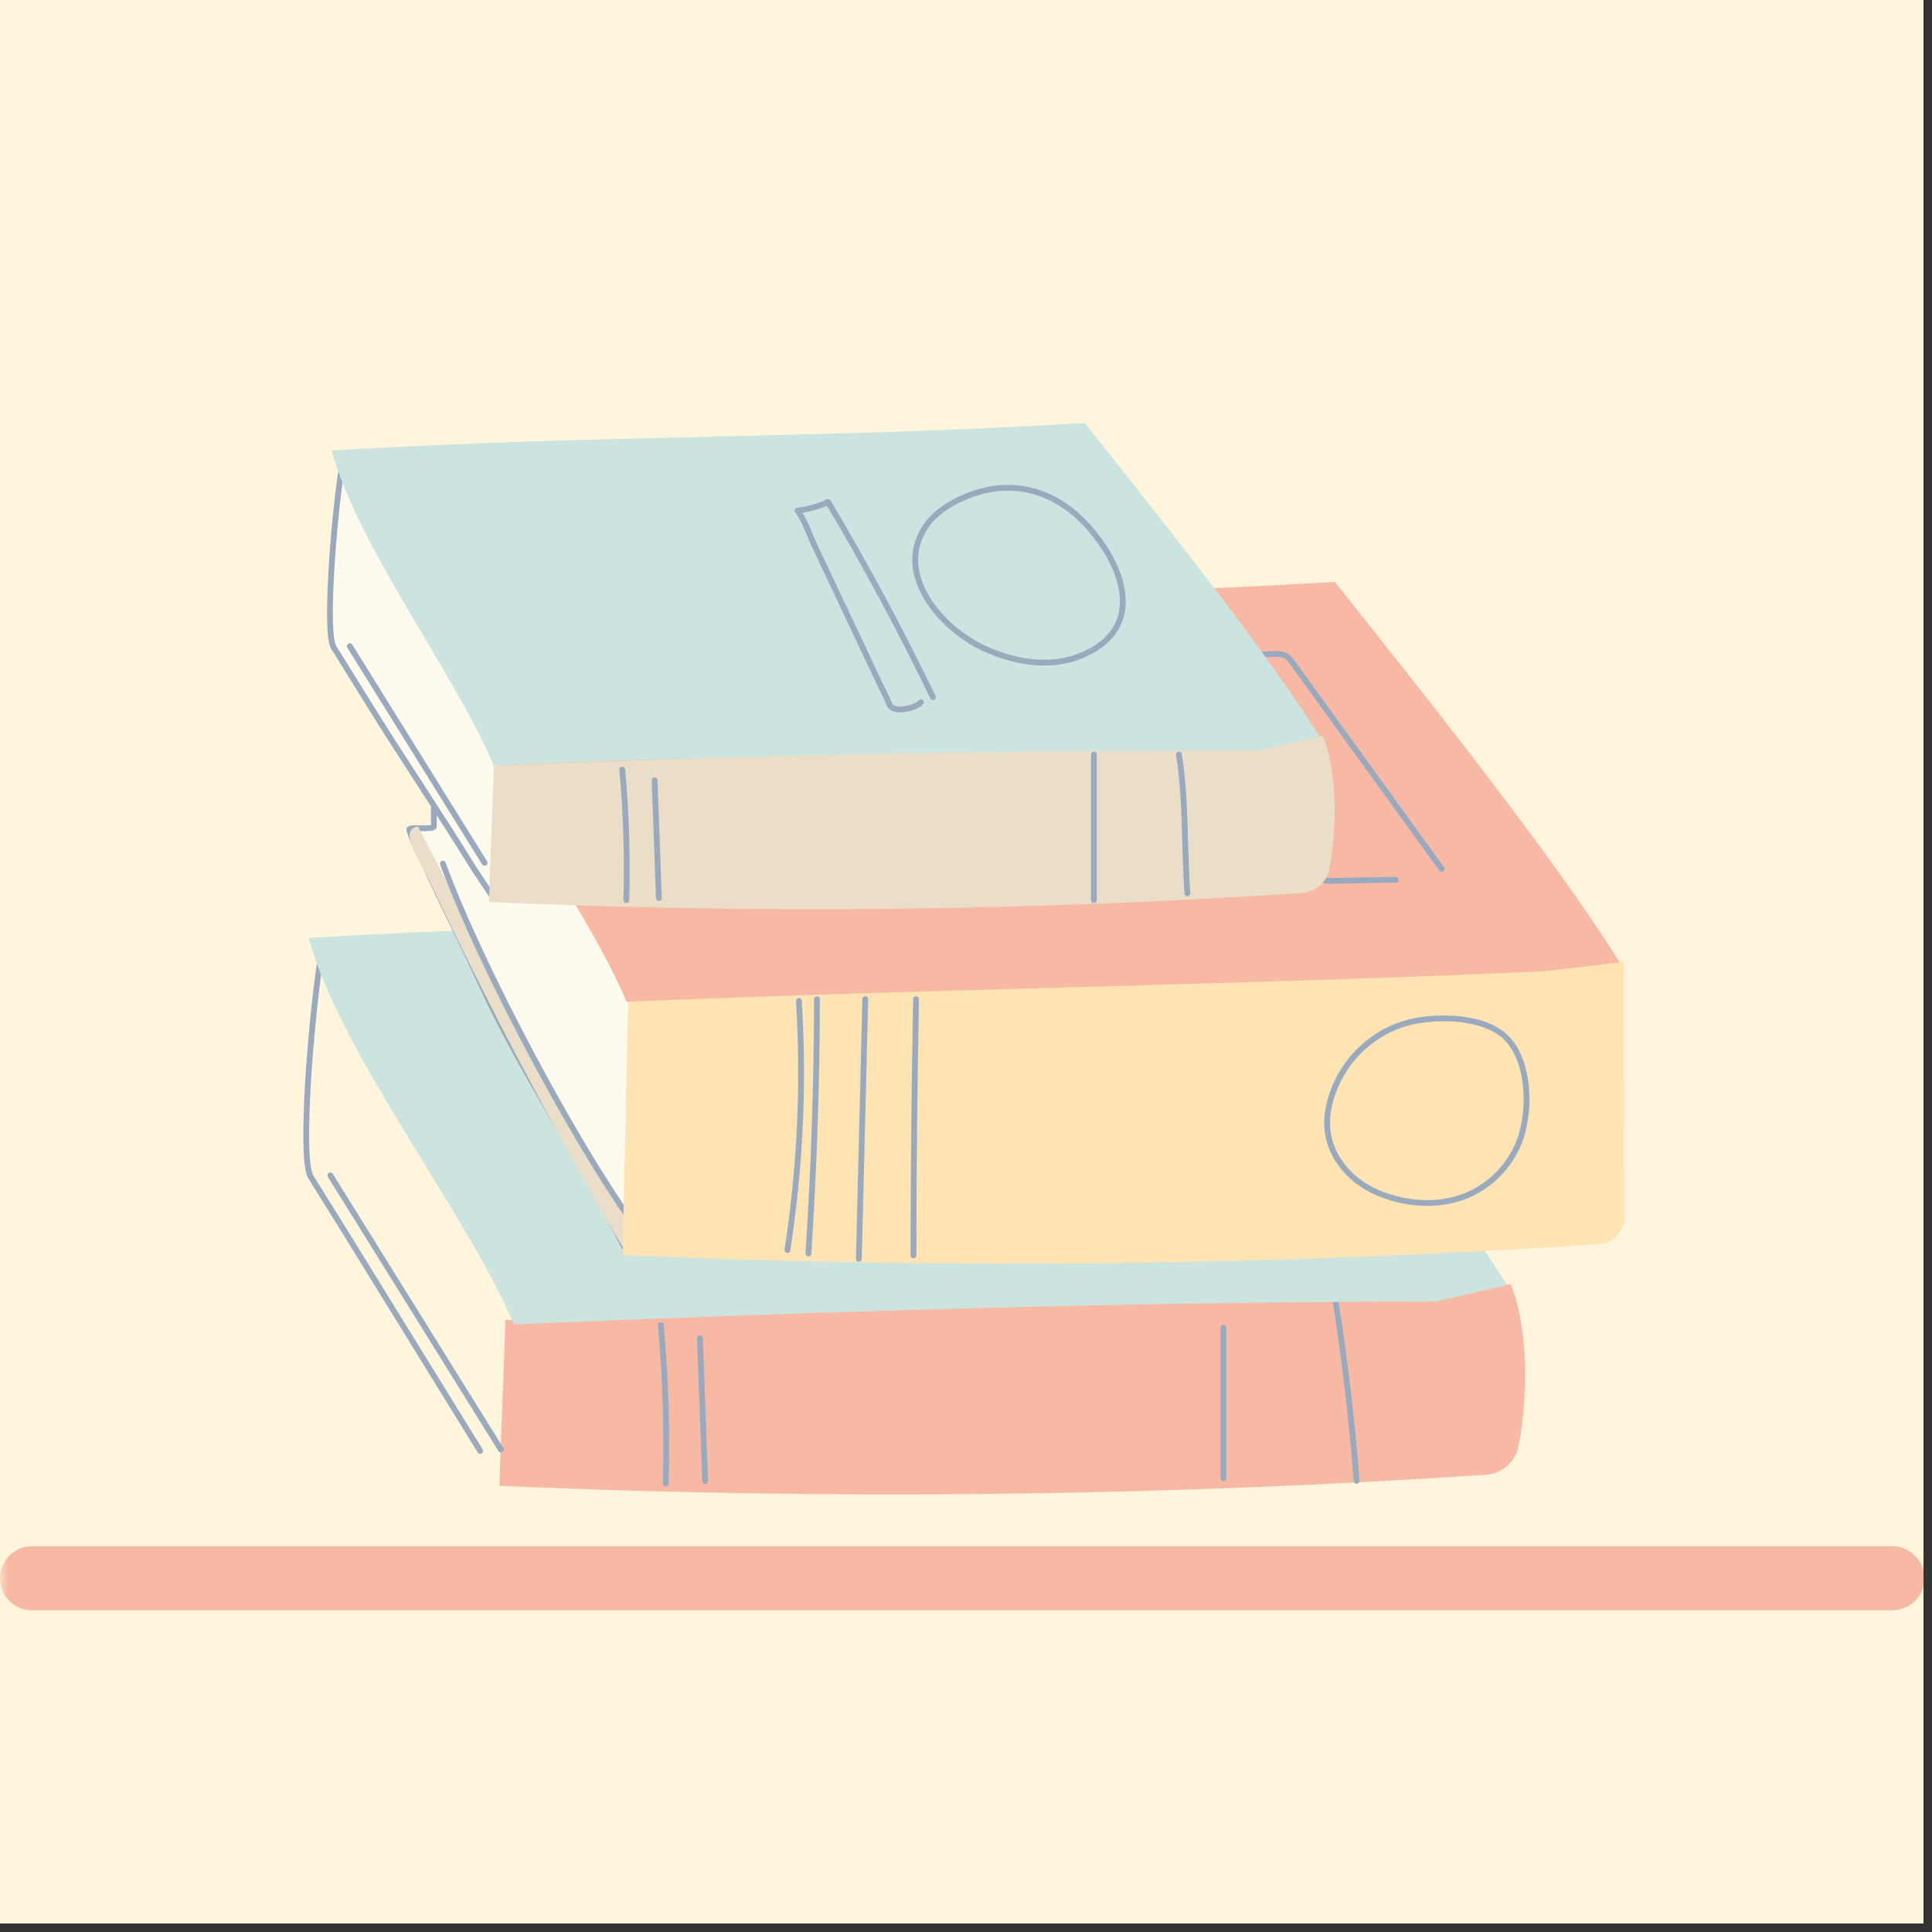 <svg xmlns="http://www.w3.org/2000/svg" xmlns:xlink="http://www.w3.org/1999/xlink" width="150" zoomAndPan="magnify" viewBox="0 0 112.5 112.5" height="150" preserveAspectRatio="xMidYMid meet" version="1.0"><rect x="0" y="0" width="112.5" height="112.5" fill="#333333" stroke="none"/><defs><filter x="0%" y="0%" width="100%" height="100%" id="30c2ad2ae2"><feColorMatrix values="0 0 0 0 1 0 0 0 0 1 0 0 0 0 1 0 0 0 1 0" color-interpolation-filters="sRGB"/></filter><clipPath id="dc1061f84c"><path d="M 0 0 L 112.004 0 L 112.004 112.004 L 0 112.004 Z M 0 0 " clip-rule="nonzero"/></clipPath><mask id="545c96c9e6"><g filter="url(#30c2ad2ae2)"><rect x="-11.25" width="135" fill="#000000" y="-11.25" height="135" fill-opacity="0.5"/></g></mask><clipPath id="9e8bdd6485"><path d="M 13 50 L 73 50 L 73 63.336 L 13 63.336 Z M 13 50 " clip-rule="nonzero"/></clipPath><clipPath id="22f6f05147"><path d="M 1.297 32 L 13 32 L 13 61 L 1.297 61 Z M 1.297 32 " clip-rule="nonzero"/></clipPath><clipPath id="4d872d1ff5"><path d="M 1.297 28 L 72 28 L 72 54 L 1.297 54 Z M 1.297 28 " clip-rule="nonzero"/></clipPath><clipPath id="bc96c64b0a"><path d="M 20 32 L 78.695 32 L 78.695 50 L 20 50 Z M 20 32 " clip-rule="nonzero"/></clipPath><clipPath id="86e01ab969"><path d="M 8 9 L 78.695 9 L 78.695 35 L 8 35 Z M 8 9 " clip-rule="nonzero"/></clipPath><clipPath id="7f3d20d922"><path d="M 3 0.617 L 61 0.617 L 61 21 L 3 21 Z M 3 0.617 " clip-rule="nonzero"/></clipPath><clipPath id="3022595bcf"><rect x="0" width="79" y="0" height="65"/></clipPath><clipPath id="b393de520d"><path d="M 0 87 L 112.004 87 L 112.004 92 L 0 92 Z M 0 87 " clip-rule="nonzero"/></clipPath><mask id="0e21f263c7"><g filter="url(#30c2ad2ae2)"><rect x="-11.25" width="135" fill="#000000" y="-11.25" height="135" fill-opacity="0.5"/></g></mask><clipPath id="601393f590"><path d="M 0 1 L 112.004 1 L 112.004 4.992 L 0 4.992 Z M 0 1 " clip-rule="nonzero"/></clipPath><clipPath id="c5026d5a15"><rect x="0" width="113" y="0" height="5"/></clipPath><clipPath id="a2a6c869c8"><path d="M 0 89 L 112.004 89 L 112.004 94 L 0 94 Z M 0 89 " clip-rule="nonzero"/></clipPath><mask id="77ef8cbb04"><g filter="url(#30c2ad2ae2)"><rect x="-11.25" width="135" fill="#000000" y="-11.25" height="135" fill-opacity="0.5"/></g></mask><clipPath id="14dd54a52c"><path d="M 0 1 L 112.004 1 L 112.004 4.902 L 0 4.902 Z M 0 1 " clip-rule="nonzero"/></clipPath><clipPath id="1207373e2f"><rect x="0" width="113" y="0" height="5"/></clipPath></defs><g clip-path="url(#dc1061f84c)"><path fill="#ffffff" d="M 0 0 L 112.004 0 L 112.004 112.004 L 0 112.004 Z M 0 0 " fill-opacity="1" fill-rule="nonzero"/><path fill="#fff5dc" d="M 0 0 L 112.004 0 L 112.004 112.004 L 0 112.004 Z M 0 0 " fill-opacity="1" fill-rule="nonzero"/></g><g mask="url(#545c96c9e6)"><g transform="matrix(1, 0, 0, 1, 16, 24)"><g clip-path="url(#3022595bcf)"><g clip-path="url(#9e8bdd6485)"><path fill="#ef7e6b" d="M 71.98 50.789 C 73.02 53.406 72.977 57.387 72.414 60.234 C 72.234 61.145 71.449 61.809 70.523 61.875 C 51.41 63.145 32.223 63.359 13.086 62.52 C 13.164 59.301 13.344 56.086 13.422 52.867 L 13.727 52.867 " fill-opacity="1" fill-rule="nonzero"/></g><g clip-path="url(#22f6f05147)"><path stroke-linecap="round" transform="matrix(-0.338, 0, 0, 0.337, 112.083, -39.828)" fill="none" stroke-linejoin="round" d="M 296.215 297.682 C 304.445 284.295 310.644 274.235 318.875 260.836 C 322.638 254.717 321.622 256.444 325.397 250.336 C 327.29 247.276 325.397 223.875 323.884 213.676 " stroke="#365fa0" stroke-width="1" stroke-opacity="1" stroke-miterlimit="10"/></g><path stroke-linecap="round" transform="matrix(-0.338, 0, 0, 0.337, 112.083, -39.828)" fill="none" stroke-linejoin="round" d="M 292.648 297.427 C 302.448 281.641 312.249 265.855 322.037 250.057 " stroke="#365fa0" stroke-width="1" stroke-opacity="1" stroke-miterlimit="10"/><path stroke-linecap="round" transform="matrix(-0.338, 0, 0, 0.337, 112.083, -39.828)" fill="none" stroke-linejoin="round" d="M 145.228 302.839 C 145.886 293.683 147.375 280.969 148.853 271.905 " stroke="#365fa0" stroke-width="1" stroke-opacity="1" stroke-miterlimit="10"/><path stroke-linecap="round" transform="matrix(-0.338, 0, 0, 0.337, 112.083, -39.828)" fill="none" stroke-linejoin="round" d="M 168.176 302.399 C 168.176 293.729 168.176 285.048 168.176 276.379 " stroke="#365fa0" stroke-width="1" stroke-opacity="1" stroke-miterlimit="10"/><path stroke-linecap="round" transform="matrix(-0.338, 0, 0, 0.337, 112.083, -39.828)" fill="none" stroke-linejoin="round" d="M 257.464 302.851 C 257.764 294.633 258.064 286.404 258.364 278.175 " stroke="#365fa0" stroke-width="1" stroke-opacity="1" stroke-miterlimit="10"/><path stroke-linecap="round" transform="matrix(-0.338, 0, 0, 0.337, 112.083, -39.828)" fill="none" stroke-linejoin="round" d="M 264.263 303.303 C 264.009 294.17 264.286 285.025 265.094 275.938 " stroke="#365fa0" stroke-width="1" stroke-opacity="1" stroke-miterlimit="10"/><g clip-path="url(#4d872d1ff5)"><path fill="#98d4e1" d="M 71.758 50.828 C 67.656 44.285 59.855 34.582 55.176 28.672 C 36.504 29.793 20.645 29.5 1.973 30.617 C 3.871 37.5 11.137 46.547 13.93 53.117 C 31.797 52.371 49.684 51.793 67.566 51.793 Z M 71.758 50.828 " fill-opacity="1" fill-rule="nonzero"/></g><path stroke-linecap="round" transform="matrix(-0.338, 0, 0, 0.337, 112.083, -39.828)" fill="none" stroke-linejoin="round" d="M 149.961 252.851 C 158.503 241.017 167.045 229.183 175.576 217.35 C 175.934 216.875 176.291 216.365 176.799 216.075 C 177.48 215.681 178.312 215.704 179.096 215.727 C 184.072 215.936 189.024 216.469 193.907 217.338 C 187.8 229.867 180.551 241.852 172.286 253.094 C 171.836 253.708 171.351 254.346 170.647 254.67 C 170.035 254.96 169.319 254.948 168.627 254.937 C 165.037 254.879 161.447 254.821 157.857 254.751 " stroke="#365fa0" stroke-width="1" stroke-opacity="1" stroke-miterlimit="10"/><path stroke-linecap="round" transform="matrix(-0.338, 0, 0, 0.337, 112.083, -39.828)" fill-opacity="1" fill="#ffffff" fill-rule="nonzero" stroke-linejoin="round" d="M 271.328 262.575 C 278.611 247.786 289.428 231.641 295.915 217.327 C 299.459 209.515 303.003 202.735 305.865 196.174 C 306.177 195.444 307.654 193.068 308.428 190.345 C 308.613 189.696 304.18 190.484 304.191 189.73 C 304.203 181.177 304.584 166.677 304.099 159.005 L 267.241 216.295 L 271.328 262.575 " stroke="#365fa0" stroke-width="1" stroke-opacity="1" stroke-miterlimit="10"/><path fill="#d7c8b5" d="M 20.633 47.07 C 15.668 40.098 11.887 30.758 8.336 24.121 C 7.148 24.324 8.484 26.188 8.832 26.926 C 12.344 34.398 16.199 41.707 20.383 48.824 C 20.371 48.262 20.348 47.699 20.332 47.141 Z M 20.633 47.07 " fill-opacity="1" fill-rule="nonzero"/><path stroke-linecap="round" transform="matrix(-0.338, 0, 0, 0.337, 112.083, -39.828)" fill="none" stroke-linejoin="round" d="M 270.243 257.834 C 279.927 244.193 295.834 214.649 302.656 196.186 " stroke="#365fa0" stroke-width="1" stroke-opacity="1" stroke-miterlimit="10"/><g clip-path="url(#bc96c64b0a)"><path fill="#fdd28a" d="M 20.887 34.078 L 20.586 34.078 C 20.508 37.297 20.332 45.867 20.254 49.086 C 39.199 49.922 58.188 49.707 77.105 48.441 C 77.938 48.383 78.582 47.695 78.582 46.867 C 78.566 42.66 78.559 35.238 78.543 32.004 " fill-opacity="1" fill-rule="nonzero"/></g><g clip-path="url(#86e01ab969)"><path fill="#ef7e6b" d="M 78.316 32.039 C 74.215 25.496 66.414 15.793 61.73 9.883 C 43.062 11.004 27.203 10.711 8.527 11.828 C 10.43 18.711 17.691 27.758 20.488 34.328 C 38.355 33.582 55.984 33.371 73.922 32.555 Z M 78.316 32.039 " fill-opacity="1" fill-rule="nonzero"/></g><path stroke-linecap="round" transform="matrix(-0.338, 0, 0, 0.337, 112.083, -39.828)" fill="none" stroke-linejoin="round" d="M 130.58 197.09 C 139.122 185.256 147.664 173.423 156.195 161.589 C 156.552 161.114 156.91 160.616 157.418 160.314 C 158.099 159.92 158.93 159.943 159.715 159.967 C 164.69 160.175 169.642 160.708 174.525 161.578 C 168.419 174.107 161.17 186.091 152.905 197.322 C 152.454 197.936 151.97 198.585 151.266 198.898 C 150.654 199.188 149.938 199.176 149.245 199.165 C 145.655 199.107 142.065 199.049 138.476 198.979 " stroke="#365fa0" stroke-width="1" stroke-opacity="1" stroke-miterlimit="10"/><path stroke-linecap="round" transform="matrix(-0.338, 0, 0, 0.337, 112.083, -39.828)" fill="none" stroke-linejoin="round" d="M 117.594 245.166 C 119.475 249.223 122.834 252.19 126.563 253.65 C 130.28 255.111 134.355 255.134 138.187 254.195 C 141.915 253.291 145.621 251.39 148.045 247.936 C 149.084 246.464 149.869 244.737 150.169 242.86 C 150.515 240.716 150.204 238.49 149.557 236.45 C 147.525 229.902 142.204 225.22 136.421 223.678 C 131.653 222.415 122.777 222.334 118.99 226.761 C 115.227 231.154 115.204 240.055 117.594 245.166 Z M 117.594 245.166 " stroke="#365fa0" stroke-width="1" stroke-opacity="1" stroke-miterlimit="10"/><path stroke-linecap="round" transform="matrix(-0.338, 0, 0, 0.337, 112.083, -39.828)" fill="none" stroke-linejoin="round" d="M 221.126 219.61 C 221.414 234.364 221.564 249.119 221.576 263.885 " stroke="#365fa0" stroke-width="1" stroke-opacity="1" stroke-miterlimit="10"/><path stroke-linecap="round" transform="matrix(-0.338, 0, 0, 0.337, 112.083, -39.828)" fill="none" stroke-linejoin="round" d="M 229.876 219.61 C 230.245 234.573 230.614 249.524 230.984 264.487 " stroke="#365fa0" stroke-width="1" stroke-opacity="1" stroke-miterlimit="10"/><path stroke-linecap="round" transform="matrix(-0.338, 0, 0, 0.337, 112.083, -39.828)" fill="none" stroke-linejoin="round" d="M 238.198 219.61 C 238.233 234.272 238.718 248.933 239.676 263.56 " stroke="#365fa0" stroke-width="1" stroke-opacity="1" stroke-miterlimit="10"/><path stroke-linecap="round" transform="matrix(-0.338, 0, 0, 0.337, 112.083, -39.828)" fill="none" stroke-linejoin="round" d="M 241.315 219.923 C 240.426 234.283 241.096 248.725 243.289 262.946 " stroke="#365fa0" stroke-width="1" stroke-opacity="1" stroke-miterlimit="10"/><path stroke-linecap="round" transform="matrix(-0.338, 0, 0, 0.337, 112.083, -39.828)" fill-opacity="1" fill="#ffffff" fill-rule="nonzero" stroke-linejoin="round" d="M 320.202 128.627 L 294.449 168.045 L 288.458 193.683 L 293.918 202.143 L 297.289 197.09 C 304.076 186.045 309.294 178.546 316.081 167.5 C 319.175 162.458 318.344 163.884 321.449 158.842 C 323.007 156.327 321.449 137.053 320.202 128.627 " stroke="#365fa0" stroke-width="1" stroke-opacity="1" stroke-miterlimit="10"/><path fill="#d7c8b5" d="M 61.031 18.859 C 61.887 21.016 61.855 24.301 61.391 26.645 C 61.242 27.395 60.594 27.945 59.832 27.996 C 44.07 29.043 28.254 29.219 12.477 28.527 C 12.539 25.875 12.688 23.223 12.754 20.57 L 13.004 20.57 " fill-opacity="1" fill-rule="nonzero"/><path stroke-linecap="round" transform="matrix(-0.338, 0, 0, 0.337, 112.083, -39.828)" fill="none" stroke-linejoin="round" d="M 295.453 196.059 C 303.534 183.043 310.598 171.638 318.678 158.622 " stroke="#365fa0" stroke-width="1" stroke-opacity="1" stroke-miterlimit="10"/><path stroke-linecap="round" transform="matrix(-0.338, 0, 0, 0.337, 112.083, -39.828)" fill="none" stroke-linejoin="round" d="M 174.387 201.344 C 174.929 193.787 174.618 184.816 175.841 177.34 " stroke="#365fa0" stroke-width="1" stroke-opacity="1" stroke-miterlimit="10"/><path stroke-linecap="round" transform="matrix(-0.338, 0, 0, 0.337, 112.083, -39.828)" fill="none" stroke-linejoin="round" d="M 190.49 202.514 C 190.49 195.363 190.49 184.492 190.49 177.34 " stroke="#365fa0" stroke-width="1" stroke-opacity="1" stroke-miterlimit="10"/><path stroke-linecap="round" transform="matrix(-0.338, 0, 0, 0.337, 112.083, -39.828)" fill="none" stroke-linejoin="round" d="M 265.429 202.155 C 265.683 195.375 265.925 188.594 266.168 181.814 " stroke="#365fa0" stroke-width="1" stroke-opacity="1" stroke-miterlimit="10"/><path stroke-linecap="round" transform="matrix(-0.338, 0, 0, 0.337, 112.083, -39.828)" fill="none" stroke-linejoin="round" d="M 271.039 202.514 C 270.831 194.992 271.062 187.447 271.743 179.948 " stroke="#365fa0" stroke-width="1" stroke-opacity="1" stroke-miterlimit="10"/><g clip-path="url(#7f3d20d922)"><path fill="#98d4e1" d="M 60.844 18.895 C 57.461 13.5 51.027 5.5 47.172 0.629 C 31.777 1.555 18.703 1.309 3.309 2.23 C 4.875 7.902 10.449 15.156 12.754 20.574 C 27.484 19.957 42.648 19.691 57.391 19.691 Z M 60.844 18.895 " fill-opacity="1" fill-rule="nonzero"/></g><path stroke-linecap="round" transform="matrix(-0.338, 0, 0, 0.337, 112.083, -39.828)" fill="none" stroke-linejoin="round" d="M 186.069 147.183 C 184.545 152.41 185.872 157.591 193.041 160.395 C 198.328 162.447 204.399 161.346 209.536 158.935 C 216.566 155.655 224.923 146.406 219.579 138.096 C 218.078 135.766 215.666 134.167 213.138 133.031 C 205.034 129.392 197.139 131.443 191.252 138.223 C 188.92 140.889 186.981 144.053 186.069 147.183 Z M 186.069 147.183 " stroke="#365fa0" stroke-width="1" stroke-opacity="1" stroke-miterlimit="10"/><path stroke-linecap="round" transform="matrix(-0.338, 0, 0, 0.337, 112.083, -39.828)" fill="none" stroke-linejoin="round" d="M 218.217 167.419 C 223.746 155.933 229.783 144.667 236.282 133.692 C 237.563 134.422 240.091 135.036 241.557 135.187 C 240.161 137.111 239.583 139.174 238.683 141.086 C 236.536 145.641 234.401 150.184 232.265 154.739 C 230.591 158.298 228.906 161.856 227.244 165.426 C 226.724 166.515 226.182 167.489 225.755 168.613 C 225.085 170.375 220.987 169.285 220.295 168.288 " stroke="#365fa0" stroke-width="1" stroke-opacity="1" stroke-miterlimit="10"/></g></g></g><g clip-path="url(#b393de520d)"><g mask="url(#0e21f263c7)"><g transform="matrix(1, 0, 0, 1, 0, 87)"><g clip-path="url(#c5026d5a15)"><g clip-path="url(#601393f590)"><path stroke-linecap="round" transform="matrix(0.747, 0, 0, 0.747, 0, 1.167)" fill="none" stroke-linejoin="miter" d="M 2.501 2.502 L 147.502 2.502 " stroke="#fff5dc" stroke-width="5" stroke-opacity="1" stroke-miterlimit="4"/></g></g></g></g></g><g clip-path="url(#a2a6c869c8)"><g mask="url(#77ef8cbb04)"><g transform="matrix(1, 0, 0, 1, 0, 89)"><g clip-path="url(#1207373e2f)"><g clip-path="url(#14dd54a52c)"><path stroke-linecap="round" transform="matrix(0.747, 0, 0, 0.747, 0, 1.034)" fill="none" stroke-linejoin="miter" d="M 2.501 2.502 L 147.502 2.502 " stroke="#ef7e6b" stroke-width="5" stroke-opacity="1" stroke-miterlimit="4"/></g></g></g></g></g></svg>